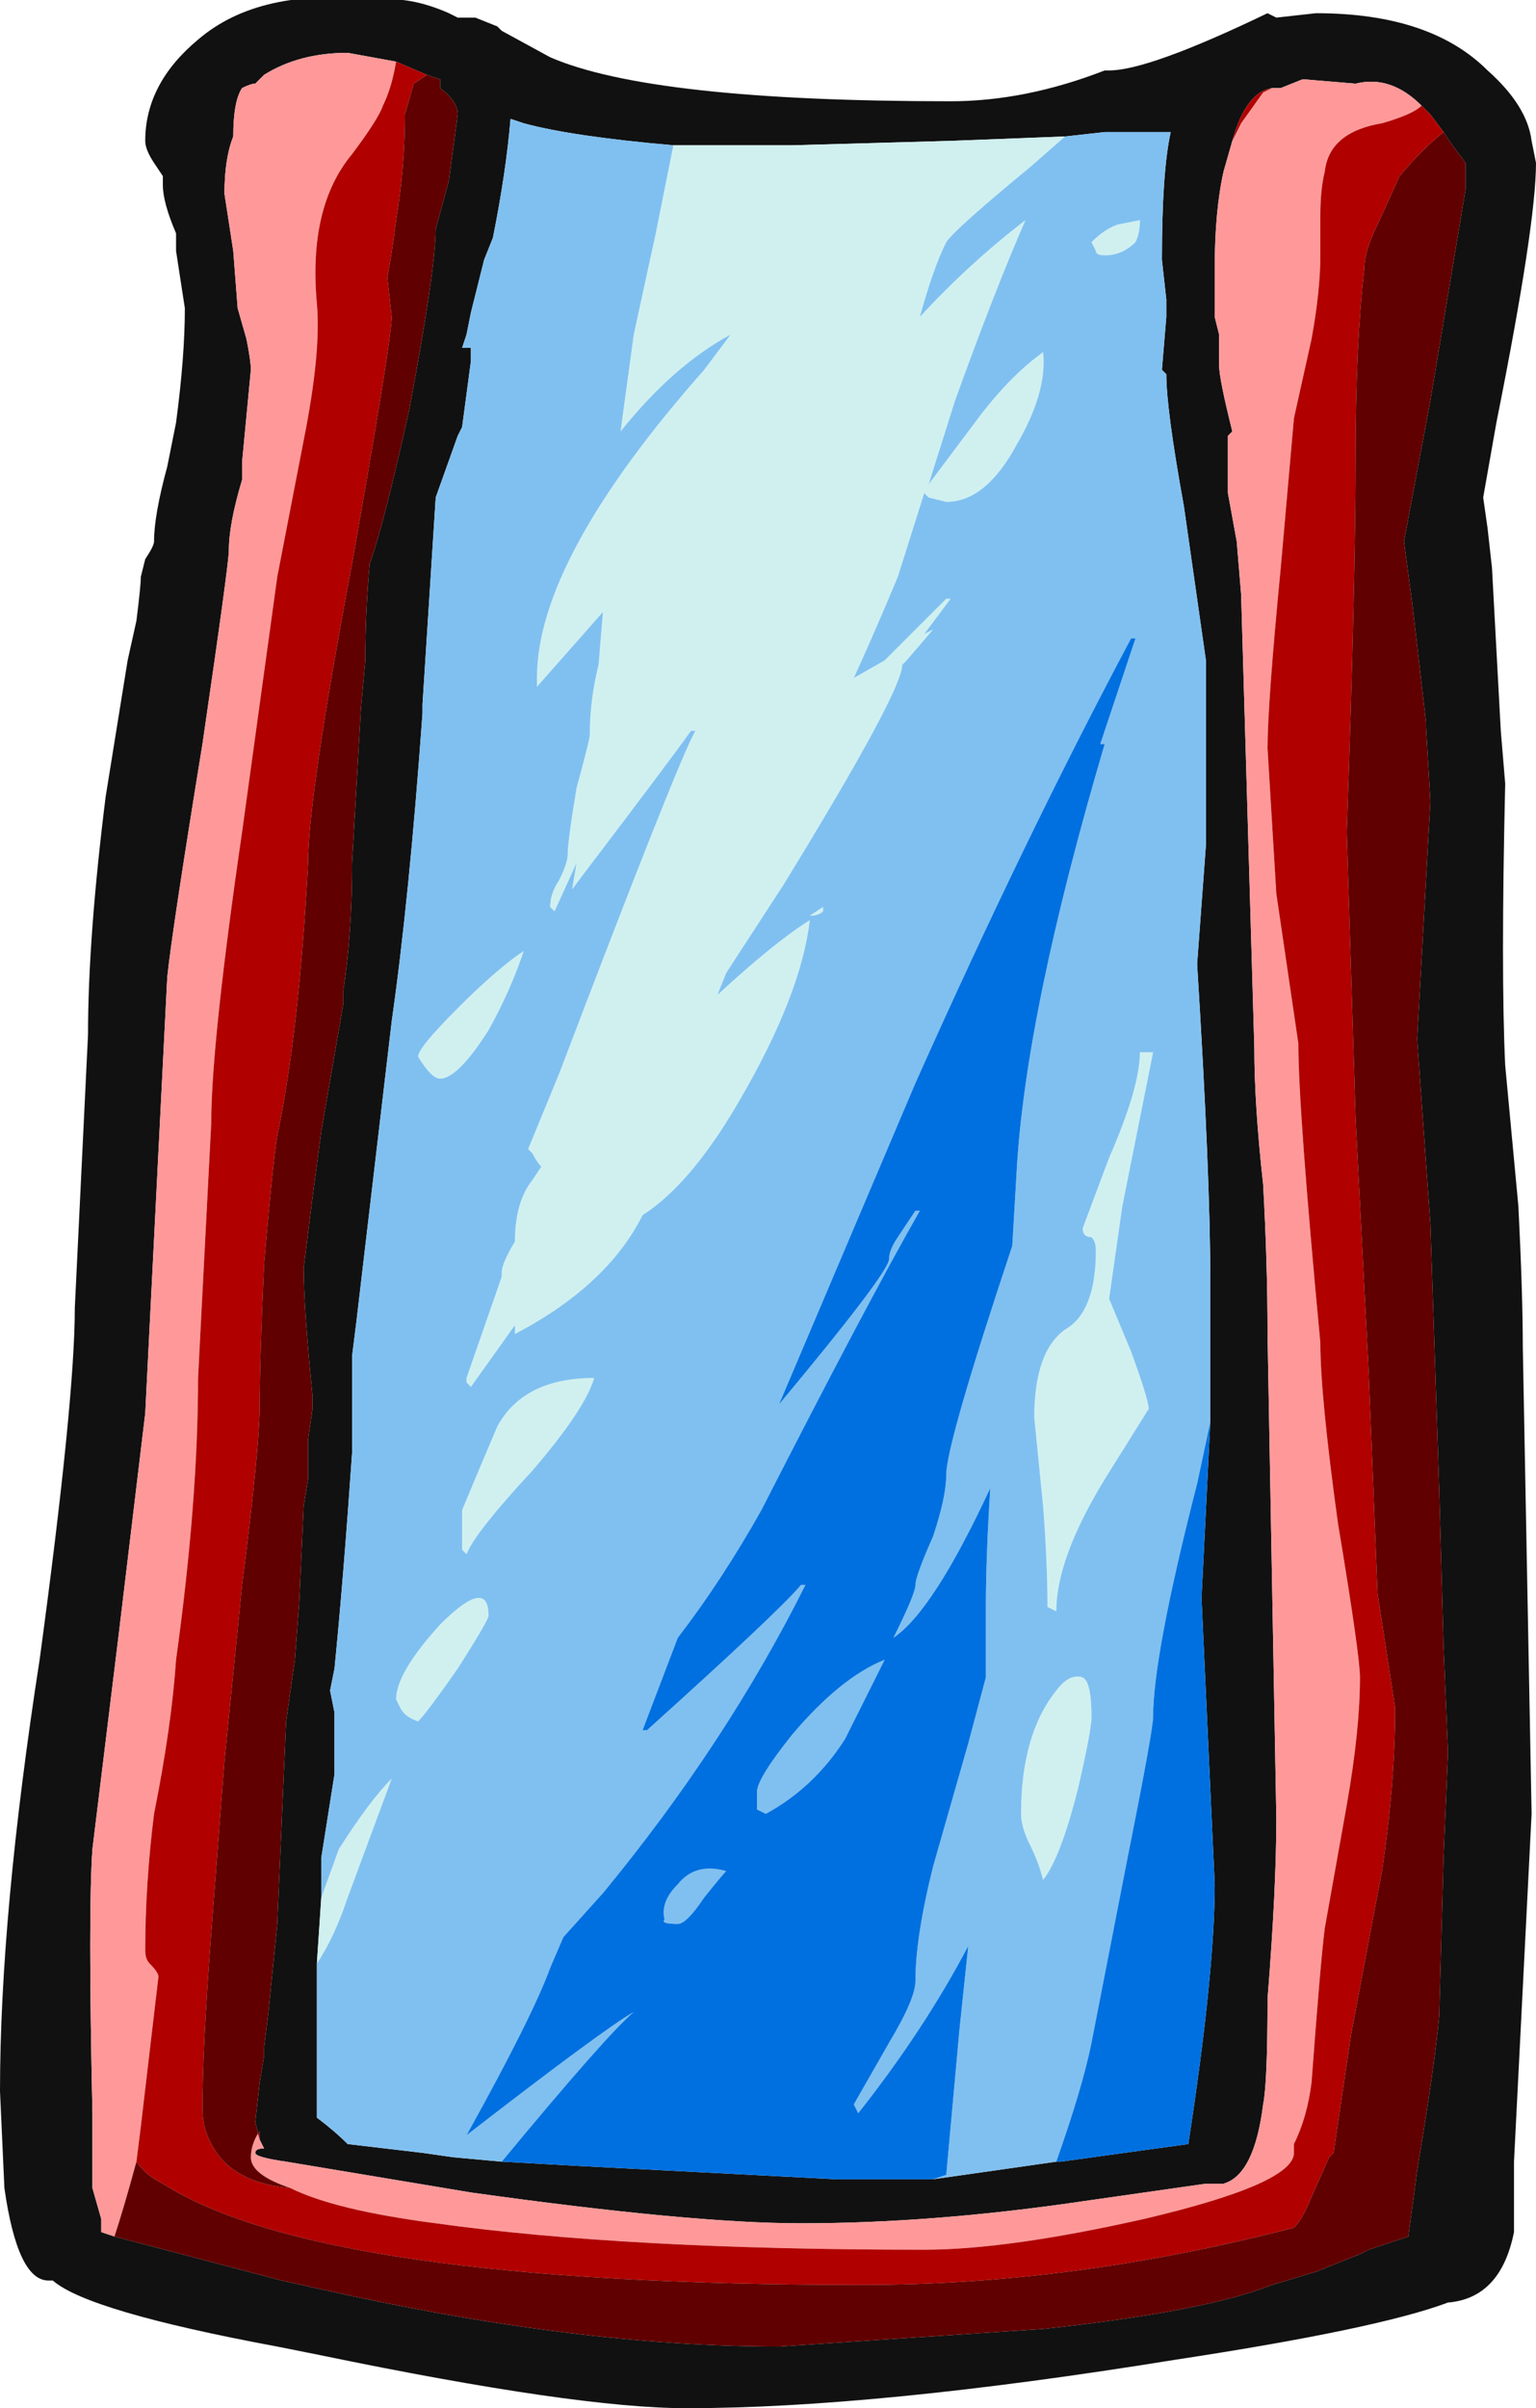 <?xml version="1.0" encoding="UTF-8" standalone="no"?>
<svg xmlns:ffdec="https://www.free-decompiler.com/flash" xmlns:xlink="http://www.w3.org/1999/xlink" ffdec:objectType="frame" height="191.45px" width="122.15px" xmlns="http://www.w3.org/2000/svg">
  <g transform="matrix(1.0, 0.0, 0.0, 1.0, 103.25, 74.55)">
    <use ffdec:characterId="1000" height="27.35" transform="matrix(7.0, 0.0, 0.0, 7.0, -103.25, -74.55)" width="17.45" xlink:href="#shape0"/>
  </g>
  <defs>
    <g id="shape0" transform="matrix(1.0, 0.0, 0.0, 1.0, 14.75, 10.65)">
      <path d="M2.15 -9.85 Q2.6 -9.45 2.65 -9.05 L2.7 -8.8 Q2.7 -8.1 2.25 -5.85 L2.1 -5.0 2.15 -4.65 2.2 -4.2 2.3 -2.35 2.35 -1.75 Q2.3 0.4 2.35 1.45 L2.5 3.05 Q2.55 4.05 2.55 4.65 L2.65 9.95 2.45 13.9 2.45 14.7 Q2.3 15.45 1.7 15.5 0.9 15.8 -1.4 16.15 -4.8 16.7 -6.95 16.7 -8.2 16.7 -11.1 16.1 L-11.6 16.0 Q-13.75 15.6 -14.15 15.25 L-14.2 15.25 Q-14.55 15.25 -14.7 14.2 L-14.75 13.1 Q-14.75 11.1 -14.3 8.2 -13.9 5.25 -13.9 4.2 L-13.75 1.1 Q-13.75 0.0 -13.55 -1.6 L-13.3 -3.15 -13.2 -3.6 Q-13.15 -4.0 -13.15 -4.1 L-13.1 -4.3 Q-13.0 -4.45 -13.0 -4.5 -13.0 -4.8 -12.85 -5.35 L-12.75 -5.85 Q-12.65 -6.6 -12.65 -7.15 L-12.75 -7.8 -12.75 -8.0 Q-12.9 -8.35 -12.9 -8.55 L-12.9 -8.65 -13.0 -8.8 Q-13.1 -8.95 -13.1 -9.05 -13.1 -9.7 -12.5 -10.2 -11.8 -10.8 -10.5 -10.65 -10.1 -10.7 -9.65 -10.5 L-9.55 -10.45 -9.35 -10.45 -9.1 -10.35 -9.05 -10.3 -8.5 -10.0 Q-7.35 -9.5 -3.95 -9.5 -3.1 -9.5 -2.2 -9.85 L-2.15 -9.85 Q-1.7 -9.85 -0.35 -10.5 L-0.25 -10.45 0.2 -10.5 Q1.5 -10.5 2.15 -9.85 M-13.45 14.75 L-11.55 15.25 -11.1 15.35 Q-8.2 16.0 -5.9 16.0 L-2.9 15.8 Q-1.05 15.6 -0.3 15.3 L0.2 15.15 0.7 14.95 0.8 14.9 1.25 14.75 1.35 14.0 Q1.55 12.8 1.6 12.25 L1.65 10.45 1.7 9.25 1.65 8.05 1.6 6.25 1.5 3.25 1.35 1.15 1.5 -1.55 1.45 -2.4 1.45 -2.45 1.3 -3.75 1.2 -4.5 1.5 -6.1 1.9 -8.5 1.9 -8.8 1.75 -9.0 1.65 -9.15 1.5 -9.35 1.4 -9.45 Q1.05 -9.8 0.65 -9.7 L0.05 -9.75 -0.2 -9.65 -0.3 -9.65 Q-0.6 -9.6 -0.75 -9.05 L-0.85 -8.7 Q-0.95 -8.25 -0.95 -7.6 L-0.95 -7.05 -0.9 -6.85 -0.9 -6.5 Q-0.9 -6.35 -0.75 -5.75 L-0.8 -5.7 -0.8 -5.05 -0.7 -4.5 -0.65 -3.9 -0.5 1.25 Q-0.5 1.9 -0.4 2.8 -0.35 3.7 -0.35 4.5 L-0.25 10.0 Q-0.25 10.8 -0.35 12.05 -0.35 13.0 -0.4 13.25 -0.5 14.05 -0.85 14.15 L-1.05 14.15 -2.45 14.35 Q-4.15 14.6 -5.65 14.6 -6.9 14.6 -9.4 14.25 L-11.5 13.9 Q-11.85 13.85 -11.85 13.8 -11.85 13.75 -11.75 13.75 L-11.8 13.65 -11.85 13.45 -11.8 13.0 -11.75 12.7 -11.75 12.6 -11.7 12.2 -11.6 11.2 -11.5 8.9 -11.4 8.2 -11.35 7.55 -11.3 6.45 -11.25 6.15 -11.25 5.7 -11.2 5.35 -11.2 5.2 Q-11.3 4.2 -11.3 3.75 L-11.2 2.95 -11.1 2.2 -10.85 0.75 -10.85 0.6 Q-10.75 -0.05 -10.75 -0.85 L-10.65 -2.6 -10.6 -3.15 Q-10.6 -3.7 -10.55 -4.25 -10.4 -4.65 -10.1 -6.0 -9.8 -7.6 -9.8 -8.05 L-9.65 -8.6 -9.55 -9.35 Q-9.55 -9.5 -9.75 -9.65 L-9.75 -9.75 -9.9 -9.8 -10.25 -9.95 -10.8 -10.05 Q-11.35 -10.05 -11.75 -9.8 L-11.85 -9.7 Q-11.9 -9.7 -12.0 -9.65 -12.1 -9.5 -12.1 -9.1 -12.2 -8.85 -12.2 -8.45 L-12.1 -7.8 -12.05 -7.15 -11.95 -6.8 Q-11.9 -6.55 -11.9 -6.45 L-12.0 -5.4 -12.0 -5.2 Q-12.15 -4.7 -12.15 -4.4 -12.15 -4.25 -12.45 -2.2 -12.8 -0.05 -12.85 0.45 L-13.1 5.4 -13.4 7.9 -13.7 10.35 Q-13.75 11.05 -13.7 13.35 L-13.7 14.2 -13.6 14.55 -13.6 14.7 -13.45 14.75 M-2.65 -9.1 L-3.95 -9.05 -5.75 -9.0 -5.95 -9.0 Q-6.55 -9.0 -7.1 -9.0 -8.25 -9.1 -8.8 -9.25 L-8.95 -9.3 Q-9.0 -8.7 -9.15 -7.95 L-9.25 -7.7 -9.4 -7.1 -9.45 -6.85 -9.5 -6.7 -9.4 -6.7 -9.4 -6.55 -9.5 -5.8 -9.55 -5.7 -9.8 -5.0 -9.95 -2.65 -9.95 -2.55 Q-10.1 -0.45 -10.3 0.95 L-10.7 4.35 -10.75 4.75 -10.75 5.85 Q-10.85 7.3 -10.95 8.3 L-11.0 8.55 -10.95 8.8 Q-10.95 9.25 -10.95 9.5 L-11.1 10.45 -11.1 10.9 -11.15 11.65 -11.15 13.4 Q-10.95 13.55 -10.8 13.7 L-9.95 13.8 -9.6 13.85 -9.05 13.9 -8.15 13.95 -5.25 14.1 -4.15 14.1 -2.75 13.9 -2.7 13.9 -1.25 13.7 Q-0.95 11.75 -0.95 10.75 L-1.1 7.5 -1.0 5.5 -1.0 3.9 Q-1.0 2.7 -1.15 0.3 L-1.05 -1.05 -1.05 -2.4 Q-1.05 -2.85 -1.05 -3.15 L-1.3 -4.9 Q-1.5 -6.0 -1.5 -6.4 L-1.55 -6.45 -1.5 -7.05 -1.5 -7.25 -1.55 -7.7 Q-1.55 -8.7 -1.45 -9.15 L-2.2 -9.15 -2.65 -9.1" fill="#111111" fill-rule="evenodd" stroke="none"/>
      <path d="M-2.65 -9.1 L-3.05 -8.75 Q-3.9 -8.05 -4.0 -7.9 -4.15 -7.6 -4.3 -7.05 -3.75 -7.65 -3.1 -8.15 -3.45 -7.35 -3.9 -6.1 L-4.2 -5.15 -3.6 -5.95 Q-3.25 -6.4 -2.9 -6.65 -2.85 -6.2 -3.2 -5.6 -3.55 -4.95 -4.0 -4.95 L-4.2 -5.0 -4.25 -5.05 -4.55 -4.1 Q-4.8 -3.5 -5.05 -2.95 L-4.7 -3.15 -4.0 -3.85 -3.95 -3.85 -4.25 -3.45 -4.15 -3.5 -4.45 -3.15 -4.5 -3.1 Q-4.5 -2.8 -5.85 -0.6 L-6.5 0.4 -6.6 0.65 Q-5.95 0.05 -5.55 -0.2 -5.65 0.65 -6.35 1.85 -6.9 2.8 -7.45 3.15 -7.85 3.95 -8.9 4.5 L-8.9 4.4 -9.4 5.1 -9.45 5.05 Q-9.45 5.2 -9.45 5.0 L-9.05 3.85 -9.05 3.8 Q-9.05 3.7 -8.9 3.45 -8.9 3.0 -8.7 2.75 L-8.6 2.6 Q-8.65 2.55 -8.7 2.45 L-8.75 2.4 -8.4 1.55 Q-7.05 -2.0 -6.85 -2.35 L-6.9 -2.35 Q-7.15 -2.0 -8.1 -0.75 L-8.25 -0.55 -8.2 -0.85 -8.45 -0.3 -8.5 -0.35 Q-8.5 -0.5 -8.4 -0.65 -8.3 -0.85 -8.3 -0.95 -8.3 -1.1 -8.2 -1.7 -8.05 -2.25 -8.05 -2.3 -8.05 -2.7 -7.95 -3.1 L-7.9 -3.7 -8.65 -2.85 -8.65 -2.95 Q-8.65 -4.3 -6.75 -6.45 L-6.45 -6.85 Q-7.1 -6.5 -7.7 -5.75 L-7.55 -6.85 -7.3 -8.0 -7.1 -9.0 Q-6.55 -9.0 -5.95 -9.0 L-5.75 -9.0 -3.95 -9.05 -2.65 -9.1 M-11.1 10.9 L-10.9 10.35 Q-10.55 9.8 -10.3 9.55 L-10.8 10.9 Q-10.95 11.35 -11.15 11.65 L-11.1 10.9 M-9.5 6.5 Q-9.25 5.9 -9.1 5.55 -8.8 5.0 -8.0 5.0 -8.1 5.35 -8.7 6.05 -9.35 6.75 -9.45 7.0 L-9.5 6.95 -9.5 6.5 M-10.0 1.35 Q-10.0 1.25 -9.55 0.8 -9.1 0.35 -8.8 0.15 -8.95 0.6 -9.2 1.05 -9.55 1.6 -9.75 1.6 -9.85 1.6 -10.0 1.35 M-2.35 3.4 Q-2.45 3.4 -2.45 3.3 L-2.15 2.5 Q-1.8 1.7 -1.8 1.3 L-1.65 1.3 -2.0 3.05 -2.15 4.1 -1.9 4.7 Q-1.7 5.25 -1.7 5.35 L-2.2 6.15 Q-2.75 7.05 -2.75 7.65 L-2.85 7.6 Q-2.85 7.1 -2.9 6.45 L-3.0 5.45 Q-3.0 4.7 -2.65 4.45 -2.3 4.25 -2.3 3.55 -2.3 3.45 -2.35 3.4 M-5.4 -0.35 L-5.4 -0.3 Q-5.45 -0.25 -5.55 -0.25 L-5.4 -0.35 M-2.05 -8.1 L-1.8 -8.15 Q-1.8 -8.0 -1.85 -7.9 -2.0 -7.75 -2.2 -7.75 -2.3 -7.75 -2.3 -7.8 L-2.35 -7.9 Q-2.2 -8.05 -2.05 -8.1 M-9.2 7.7 Q-9.2 7.75 -9.55 8.3 -9.9 8.8 -10.0 8.9 -10.15 8.85 -10.2 8.75 L-10.25 8.65 Q-10.25 8.35 -9.75 7.8 -9.2 7.25 -9.2 7.7 M-2.75 8.55 Q-2.6 8.35 -2.45 8.4 -2.35 8.45 -2.35 8.85 -2.35 9.0 -2.5 9.65 -2.7 10.45 -2.9 10.7 -2.95 10.5 -3.05 10.3 -3.15 10.1 -3.15 9.95 -3.15 9.05 -2.75 8.55" fill="#d0f0f0" fill-rule="evenodd" stroke="none"/>
      <path d="M-7.1 -9.0 L-7.3 -8.0 -7.55 -6.85 -7.7 -5.75 Q-7.1 -6.5 -6.45 -6.85 L-6.75 -6.45 Q-8.65 -4.3 -8.65 -2.95 L-8.65 -2.85 -7.9 -3.7 -7.95 -3.1 Q-8.05 -2.7 -8.05 -2.3 -8.05 -2.25 -8.2 -1.7 -8.3 -1.1 -8.3 -0.95 -8.3 -0.85 -8.4 -0.65 -8.5 -0.5 -8.5 -0.35 L-8.45 -0.3 -8.2 -0.85 -8.25 -0.55 -8.1 -0.75 Q-7.15 -2.0 -6.9 -2.35 L-6.85 -2.35 Q-7.05 -2.0 -8.4 1.55 L-8.75 2.4 -8.7 2.45 Q-8.65 2.55 -8.6 2.6 L-8.7 2.75 Q-8.9 3.0 -8.9 3.45 -9.05 3.7 -9.05 3.8 L-9.05 3.85 -9.45 5.0 Q-9.45 5.2 -9.45 5.05 L-9.4 5.1 -8.9 4.4 -8.9 4.5 Q-7.85 3.95 -7.45 3.15 -6.9 2.8 -6.35 1.85 -5.65 0.65 -5.55 -0.2 -5.95 0.05 -6.6 0.65 L-6.5 0.4 -5.85 -0.6 Q-4.5 -2.8 -4.5 -3.1 L-4.45 -3.15 -4.15 -3.5 -4.25 -3.45 -3.95 -3.85 -4.0 -3.85 -4.7 -3.15 -5.05 -2.95 Q-4.8 -3.5 -4.55 -4.1 L-4.25 -5.05 -4.2 -5.0 -4.0 -4.95 Q-3.55 -4.95 -3.2 -5.6 -2.85 -6.2 -2.9 -6.65 -3.25 -6.4 -3.6 -5.95 L-4.2 -5.15 -3.9 -6.1 Q-3.45 -7.35 -3.1 -8.15 -3.75 -7.65 -4.3 -7.05 -4.15 -7.6 -4.0 -7.9 -3.9 -8.05 -3.05 -8.75 L-2.65 -9.1 -2.2 -9.15 -1.45 -9.15 Q-1.55 -8.7 -1.55 -7.7 L-1.5 -7.25 -1.5 -7.05 -1.55 -6.45 -1.5 -6.4 Q-1.5 -6.0 -1.3 -4.9 L-1.05 -3.15 Q-1.05 -2.85 -1.05 -2.4 L-1.05 -1.05 -1.15 0.3 Q-1.0 2.7 -1.0 3.9 L-1.0 5.5 -1.15 6.2 Q-1.65 8.15 -1.65 8.85 -1.65 9.0 -1.95 10.5 L-2.35 12.55 Q-2.45 13.05 -2.75 13.9 L-4.15 14.1 -4.0 14.05 -3.85 12.4 -3.75 11.45 Q-4.25 12.4 -5.0 13.35 L-5.05 13.25 -4.65 12.55 Q-4.35 12.05 -4.35 11.85 -4.35 11.35 -4.15 10.55 L-3.75 9.15 -3.55 8.4 -3.55 7.6 Q-3.55 7.05 -3.5 6.25 -4.15 7.65 -4.6 7.95 -4.35 7.45 -4.35 7.35 -4.35 7.25 -4.15 6.8 -4.0 6.35 -4.0 6.1 -4.0 5.75 -3.25 3.5 L-3.2 2.65 Q-3.1 0.85 -2.2 -2.2 L-2.25 -2.2 -1.85 -3.4 -1.9 -3.4 Q-3.1 -1.15 -4.35 1.65 L-5.9 5.3 Q-4.65 3.8 -4.65 3.65 -4.65 3.55 -4.55 3.4 L-4.35 3.1 -4.3 3.1 Q-4.9 4.15 -6.1 6.5 -6.55 7.3 -7.05 7.95 L-7.45 9.0 -7.4 9.0 Q-5.9 7.65 -5.65 7.35 L-5.6 7.35 Q-6.5 9.15 -7.9 10.85 L-8.35 11.35 -8.5 11.7 Q-8.7 12.25 -9.45 13.6 -7.9 12.4 -7.55 12.2 -7.85 12.45 -9.05 13.9 L-9.6 13.85 -9.95 13.8 -10.8 13.7 Q-10.95 13.55 -11.15 13.4 L-11.15 11.65 Q-10.95 11.35 -10.8 10.9 L-10.3 9.55 Q-10.55 9.8 -10.9 10.35 L-11.1 10.9 -11.1 10.45 -10.95 9.5 Q-10.95 9.25 -10.95 8.8 L-11.0 8.55 -10.95 8.3 Q-10.85 7.3 -10.75 5.85 L-10.75 4.75 -10.7 4.35 -10.3 0.95 Q-10.1 -0.45 -9.95 -2.55 L-9.95 -2.65 -9.8 -5.0 -9.55 -5.7 -9.5 -5.8 -9.4 -6.55 -9.4 -6.7 -9.5 -6.7 -9.45 -6.85 -9.4 -7.1 -9.25 -7.7 -9.15 -7.95 Q-9.0 -8.7 -8.95 -9.3 L-8.8 -9.25 Q-8.25 -9.1 -7.1 -9.0 M-2.05 -8.1 Q-2.2 -8.05 -2.35 -7.9 L-2.3 -7.8 Q-2.3 -7.75 -2.2 -7.75 -2.0 -7.75 -1.85 -7.9 -1.8 -8.0 -1.8 -8.15 L-2.05 -8.1 M-5.4 -0.35 L-5.55 -0.25 Q-5.45 -0.25 -5.4 -0.3 L-5.4 -0.35 M-2.35 3.4 Q-2.3 3.45 -2.3 3.55 -2.3 4.25 -2.65 4.45 -3.0 4.7 -3.0 5.45 L-2.9 6.45 Q-2.85 7.1 -2.85 7.6 L-2.75 7.65 Q-2.75 7.05 -2.2 6.15 L-1.7 5.35 Q-1.7 5.25 -1.9 4.7 L-2.15 4.1 -2.0 3.05 -1.65 1.3 -1.8 1.3 Q-1.8 1.7 -2.15 2.5 L-2.45 3.3 Q-2.45 3.4 -2.35 3.4 M-10.0 1.35 Q-9.85 1.6 -9.75 1.6 -9.55 1.6 -9.2 1.05 -8.95 0.6 -8.8 0.15 -9.1 0.35 -9.55 0.8 -10.0 1.25 -10.0 1.35 M-9.5 6.5 L-9.5 6.95 -9.45 7.0 Q-9.35 6.75 -8.7 6.05 -8.1 5.35 -8.0 5.0 -8.8 5.0 -9.1 5.55 -9.25 5.9 -9.5 6.5 M-6.05 9.95 L-6.15 9.9 -6.15 9.7 Q-6.15 9.55 -5.75 9.05 -5.2 8.4 -4.7 8.2 L-5.15 9.1 Q-5.5 9.65 -6.05 9.95 M-9.2 7.7 Q-9.2 7.25 -9.75 7.8 -10.25 8.35 -10.25 8.65 L-10.2 8.75 Q-10.15 8.85 -10.0 8.9 -9.9 8.8 -9.55 8.3 -9.2 7.75 -9.2 7.7 M-7.2 11.15 Q-7.25 10.95 -7.05 10.75 -6.85 10.5 -6.5 10.6 -6.55 10.65 -6.75 10.9 -6.95 11.2 -7.05 11.2 -7.25 11.2 -7.2 11.15 M-2.75 8.55 Q-3.15 9.05 -3.15 9.95 -3.15 10.1 -3.05 10.3 -2.95 10.5 -2.9 10.7 -2.7 10.45 -2.5 9.65 -2.35 9.0 -2.35 8.85 -2.35 8.45 -2.45 8.4 -2.6 8.35 -2.75 8.55" fill="#80c0f0" fill-rule="evenodd" stroke="none"/>
      <path d="M-9.05 13.9 Q-7.85 12.45 -7.55 12.2 -7.9 12.4 -9.45 13.6 -8.7 12.25 -8.5 11.7 L-8.35 11.35 -7.9 10.85 Q-6.5 9.15 -5.6 7.35 L-5.65 7.35 Q-5.9 7.65 -7.4 9.0 L-7.45 9.0 -7.05 7.95 Q-6.55 7.3 -6.1 6.5 -4.9 4.15 -4.3 3.1 L-4.35 3.1 -4.55 3.4 Q-4.65 3.55 -4.65 3.65 -4.65 3.8 -5.9 5.3 L-4.35 1.65 Q-3.1 -1.15 -1.9 -3.4 L-1.85 -3.4 -2.25 -2.2 -2.2 -2.2 Q-3.1 0.85 -3.2 2.65 L-3.25 3.5 Q-4.0 5.75 -4.0 6.1 -4.0 6.35 -4.15 6.8 -4.35 7.25 -4.35 7.35 -4.35 7.45 -4.6 7.95 -4.15 7.65 -3.5 6.25 -3.55 7.05 -3.55 7.6 L-3.55 8.4 -3.75 9.15 -4.15 10.55 Q-4.35 11.35 -4.35 11.85 -4.35 12.05 -4.65 12.55 L-5.05 13.25 -5.0 13.35 Q-4.25 12.4 -3.75 11.45 L-3.85 12.4 -4.0 14.05 -4.15 14.1 -5.25 14.1 -8.15 13.95 -9.05 13.9 M-2.75 13.9 Q-2.45 13.05 -2.35 12.55 L-1.95 10.5 Q-1.65 9.0 -1.65 8.85 -1.65 8.15 -1.15 6.2 L-1.0 5.5 -1.1 7.5 -0.95 10.75 Q-0.95 11.75 -1.25 13.7 L-2.7 13.9 -2.75 13.9 M-6.05 9.95 Q-5.5 9.65 -5.15 9.1 L-4.7 8.2 Q-5.2 8.4 -5.75 9.05 -6.15 9.55 -6.15 9.7 L-6.15 9.9 -6.05 9.95 M-7.2 11.15 Q-7.25 11.2 -7.05 11.2 -6.95 11.2 -6.75 10.9 -6.55 10.65 -6.5 10.6 -6.85 10.5 -7.05 10.75 -7.25 10.95 -7.2 11.15" fill="#0070e0" fill-rule="evenodd" stroke="none"/>
      <path d="M-13.2 13.9 Q-13.35 14.45 -13.45 14.75 L-13.6 14.7 -13.6 14.55 -13.7 14.2 -13.7 13.35 Q-13.75 11.05 -13.7 10.35 L-13.4 7.9 -13.1 5.4 -12.85 0.45 Q-12.8 -0.05 -12.45 -2.2 -12.15 -4.25 -12.15 -4.4 -12.15 -4.7 -12.0 -5.2 L-12.0 -5.4 -11.9 -6.45 Q-11.9 -6.55 -11.95 -6.8 L-12.05 -7.15 -12.1 -7.8 -12.2 -8.45 Q-12.2 -8.85 -12.1 -9.1 -12.1 -9.5 -12.0 -9.65 -11.9 -9.7 -11.85 -9.7 L-11.75 -9.8 Q-11.35 -10.05 -10.8 -10.05 L-10.25 -9.95 Q-10.3 -9.65 -10.4 -9.45 -10.45 -9.3 -10.75 -8.9 -11.25 -8.3 -11.15 -7.2 -11.1 -6.65 -11.3 -5.65 L-11.6 -4.1 -12.0 -1.2 Q-12.35 1.2 -12.35 2.1 L-12.5 5.0 Q-12.5 6.4 -12.75 8.2 -12.8 8.95 -13.0 9.95 -13.1 10.75 -13.1 11.5 -13.1 11.6 -13.05 11.65 -12.95 11.75 -12.95 11.8 L-13.15 13.5 -13.2 13.9 M-11.8 13.65 L-11.75 13.75 Q-11.85 13.75 -11.85 13.8 -11.85 13.85 -11.5 13.9 L-9.4 14.25 Q-6.9 14.6 -5.65 14.6 -4.15 14.6 -2.45 14.35 L-1.05 14.15 -0.85 14.15 Q-0.5 14.05 -0.4 13.25 -0.35 13.0 -0.35 12.05 -0.25 10.8 -0.25 10.0 L-0.35 4.5 Q-0.35 3.7 -0.4 2.8 -0.5 1.9 -0.5 1.25 L-0.65 -3.9 -0.7 -4.5 -0.8 -5.05 -0.8 -5.7 -0.75 -5.75 Q-0.9 -6.35 -0.9 -6.5 L-0.9 -6.85 -0.95 -7.05 -0.95 -7.6 Q-0.95 -8.25 -0.85 -8.7 L-0.75 -9.05 -0.65 -9.25 -0.4 -9.6 -0.3 -9.65 -0.2 -9.65 0.05 -9.75 0.65 -9.7 Q1.05 -9.8 1.4 -9.45 1.3 -9.35 0.95 -9.25 0.35 -9.15 0.3 -8.7 0.25 -8.5 0.25 -8.2 L0.25 -7.75 Q0.25 -7.35 0.15 -6.8 L-0.05 -5.9 -0.2 -4.2 Q-0.35 -2.65 -0.35 -2.15 L-0.25 -0.5 0.0 1.2 Q0.0 1.95 0.25 4.6 0.25 5.2 0.45 6.65 0.7 8.15 0.7 8.4 0.7 9.0 0.55 9.85 L0.3 11.25 Q0.25 11.65 0.15 13.0 0.1 13.4 -0.05 13.7 L-0.05 13.8 Q-0.05 14.15 -1.75 14.55 -3.3 14.9 -4.25 14.9 -7.65 14.9 -9.8 14.6 -10.95 14.45 -11.45 14.2 -11.9 14.05 -11.9 13.85 -11.9 13.7 -11.8 13.55 L-11.8 13.65" fill="#ff9999" fill-rule="evenodd" stroke="none"/>
      <path d="M1.65 -9.15 Q1.4 -8.95 1.15 -8.65 L0.9 -8.1 Q0.75 -7.8 0.75 -7.6 0.65 -6.75 0.65 -5.45 0.65 -4.05 0.55 -1.2 L0.65 2.05 0.8 4.95 0.9 7.45 1.1 8.75 Q1.1 9.6 0.95 10.6 L0.6 12.45 0.4 13.8 0.35 13.85 0.15 14.3 Q0.05 14.55 -0.05 14.65 -2.55 15.3 -4.95 15.3 -11.1 15.3 -12.9 14.15 -13.1 14.05 -13.2 13.9 L-13.15 13.5 -12.95 11.8 Q-12.95 11.75 -13.05 11.65 -13.1 11.6 -13.1 11.5 -13.1 10.75 -13.0 9.95 -12.8 8.95 -12.75 8.2 -12.5 6.4 -12.5 5.0 L-12.35 2.1 Q-12.35 1.2 -12.0 -1.2 L-11.6 -4.1 -11.3 -5.65 Q-11.1 -6.65 -11.15 -7.2 -11.25 -8.3 -10.75 -8.9 -10.45 -9.3 -10.4 -9.45 -10.3 -9.65 -10.25 -9.95 L-9.9 -9.8 -10.05 -9.7 -10.15 -9.35 Q-10.15 -8.75 -10.25 -8.15 -10.3 -7.75 -10.35 -7.5 L-10.3 -7.05 Q-10.3 -6.8 -10.75 -4.25 -11.25 -1.6 -11.25 -0.85 -11.35 1.05 -11.6 2.25 -11.65 2.55 -11.75 3.7 -11.8 4.8 -11.8 5.3 -11.8 5.8 -12.0 7.35 L-12.2 9.35 -12.35 11.3 Q-12.45 12.6 -12.45 13.3 -12.45 13.6 -12.25 13.85 -12.0 14.15 -11.45 14.2 -10.95 14.45 -9.8 14.6 -7.65 14.9 -4.25 14.9 -3.3 14.9 -1.75 14.55 -0.05 14.15 -0.05 13.8 L-0.05 13.7 Q0.1 13.4 0.15 13.0 0.25 11.65 0.3 11.25 L0.55 9.85 Q0.7 9.0 0.7 8.4 0.7 8.15 0.45 6.65 0.25 5.2 0.25 4.6 0.0 1.95 0.0 1.2 L-0.25 -0.5 -0.35 -2.15 Q-0.35 -2.65 -0.2 -4.2 L-0.05 -5.9 0.15 -6.8 Q0.25 -7.35 0.25 -7.75 L0.25 -8.2 Q0.25 -8.5 0.3 -8.7 0.35 -9.15 0.95 -9.25 1.3 -9.35 1.4 -9.45 L1.5 -9.35 1.65 -9.15 M-0.75 -9.05 Q-0.6 -9.6 -0.3 -9.65 L-0.4 -9.6 -0.65 -9.25 -0.75 -9.05" fill="#b00000" fill-rule="evenodd" stroke="none"/>
      <path d="M1.65 -9.15 L1.75 -9.0 1.9 -8.8 1.9 -8.5 1.5 -6.1 1.2 -4.5 1.3 -3.75 1.45 -2.45 1.45 -2.4 1.5 -1.55 1.35 1.15 1.5 3.25 1.6 6.25 1.65 8.05 1.7 9.25 1.65 10.45 1.6 12.25 Q1.55 12.8 1.35 14.0 L1.25 14.75 0.8 14.9 0.7 14.95 0.2 15.15 -0.3 15.3 Q-1.05 15.6 -2.9 15.8 L-5.9 16.0 Q-8.2 16.0 -11.1 15.35 L-11.55 15.25 -13.45 14.75 Q-13.35 14.45 -13.2 13.9 -13.1 14.05 -12.9 14.15 -11.1 15.3 -4.95 15.3 -2.55 15.3 -0.05 14.65 0.05 14.55 0.15 14.3 L0.35 13.85 0.4 13.8 0.6 12.45 0.95 10.6 Q1.1 9.6 1.1 8.75 L0.9 7.45 0.8 4.95 0.65 2.05 0.55 -1.2 Q0.65 -4.05 0.65 -5.45 0.65 -6.75 0.75 -7.6 0.75 -7.8 0.9 -8.1 L1.15 -8.65 Q1.4 -8.95 1.65 -9.15 M-9.9 -9.8 L-9.75 -9.75 -9.75 -9.65 Q-9.55 -9.5 -9.55 -9.35 L-9.65 -8.6 -9.8 -8.05 Q-9.8 -7.6 -10.1 -6.0 -10.4 -4.65 -10.55 -4.25 -10.6 -3.7 -10.6 -3.15 L-10.65 -2.6 -10.75 -0.85 Q-10.75 -0.05 -10.85 0.6 L-10.85 0.75 -11.1 2.2 -11.2 2.95 -11.3 3.75 Q-11.3 4.2 -11.2 5.2 L-11.2 5.35 -11.25 5.7 -11.25 6.15 -11.3 6.45 -11.35 7.55 -11.4 8.2 -11.5 8.9 -11.6 11.2 -11.7 12.2 -11.75 12.6 -11.75 12.7 -11.8 13.0 -11.85 13.45 -11.8 13.65 -11.8 13.55 Q-11.9 13.7 -11.9 13.85 -11.9 14.05 -11.45 14.2 -12.0 14.15 -12.25 13.85 -12.45 13.6 -12.45 13.3 -12.45 12.6 -12.35 11.3 L-12.2 9.35 -12.0 7.35 Q-11.8 5.8 -11.8 5.3 -11.8 4.8 -11.75 3.7 -11.65 2.55 -11.6 2.25 -11.35 1.05 -11.25 -0.85 -11.25 -1.6 -10.75 -4.25 -10.3 -6.8 -10.3 -7.05 L-10.35 -7.5 Q-10.3 -7.75 -10.25 -8.15 -10.15 -8.75 -10.15 -9.35 L-10.05 -9.7 -9.9 -9.8" fill="#600000" fill-rule="evenodd" stroke="none"/>
    </g>
  </defs>
</svg>
